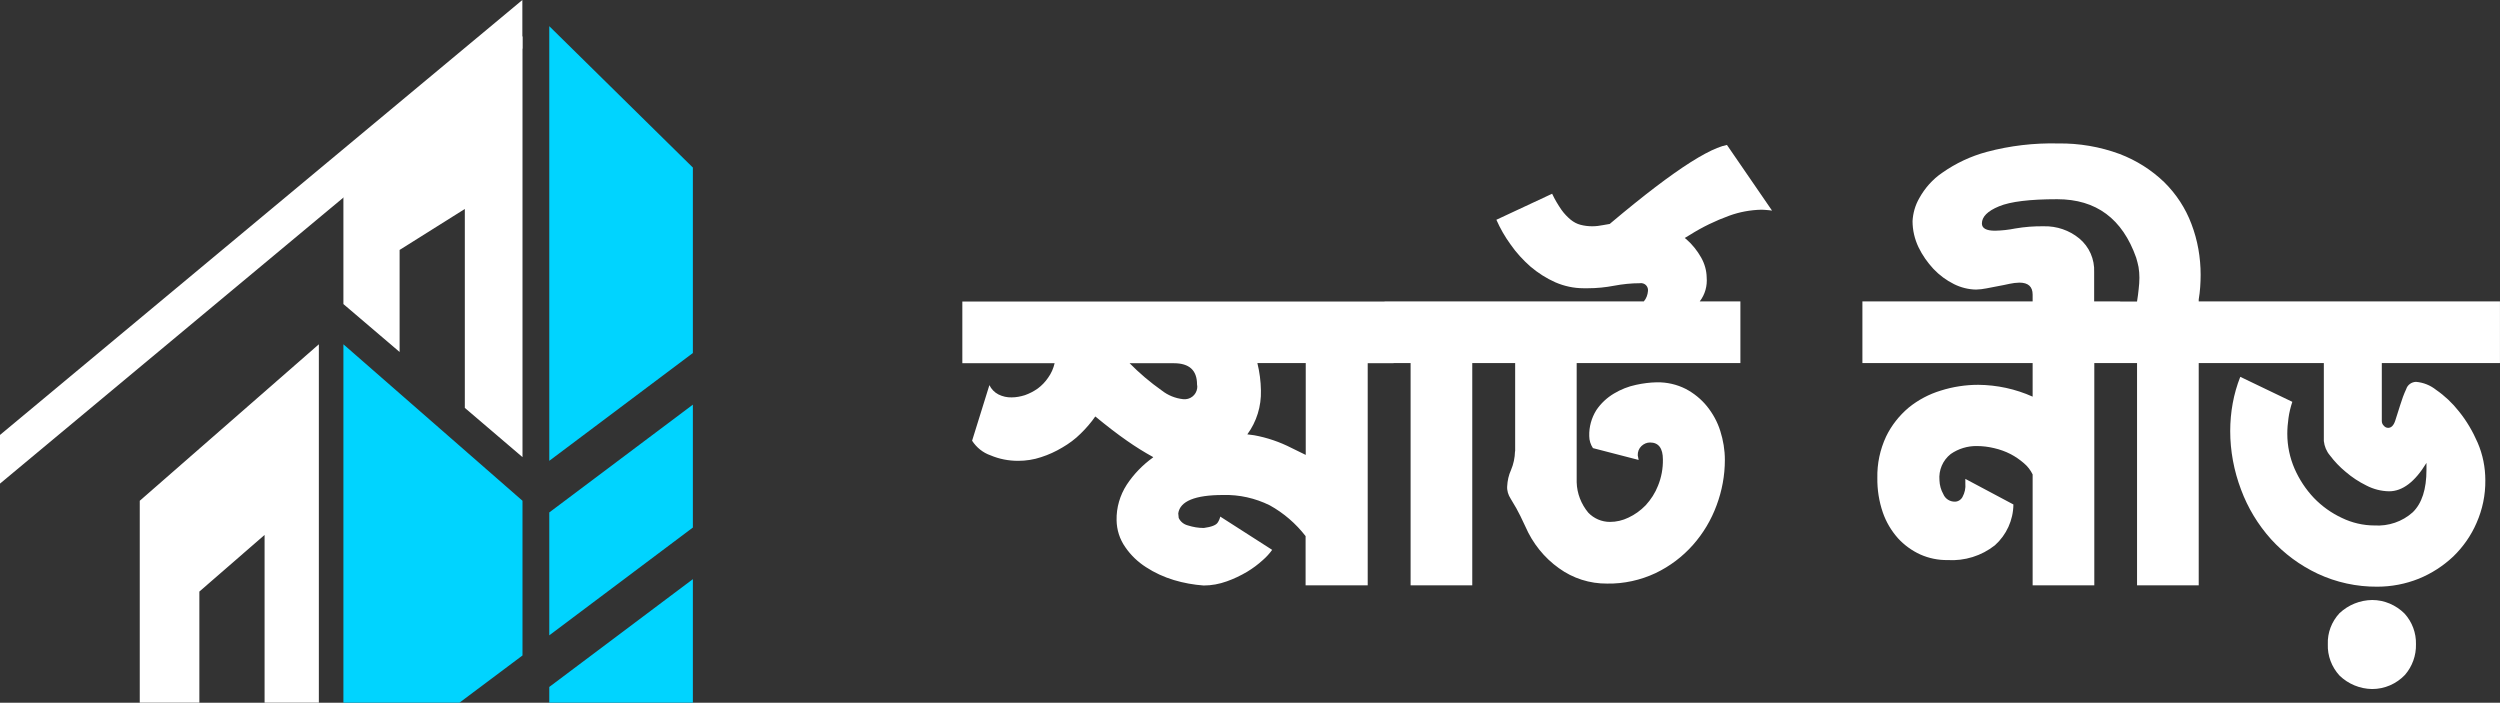 <svg width="169.042" height="47.516" viewBox="0 0 169.042 47.516" fill="none" xmlns="http://www.w3.org/2000/svg" xmlns:xlink="http://www.w3.org/1999/xlink">
    <rect x="0" y="0" width="169.042" height="47.516" fill="#333333" stroke="none"/>
    <desc>
        Created with Pixso.
    </desc>
    <defs/>
    <path id="Path_84264" d="M77.98 30.91C77.36 30.57 76.77 30.2 76.2 29.8C75.55 29.35 74.84 28.8 74.06 28.16C73.77 28.58 73.43 28.97 73.07 29.32C72.7 29.69 72.28 30 71.83 30.26C71.38 30.53 70.9 30.75 70.4 30.91C69.9 31.08 69.37 31.16 68.84 31.16C68.2 31.16 67.57 31.04 66.98 30.79C66.46 30.61 66.03 30.26 65.73 29.8L66.9 26.04C67.03 26.31 67.24 26.53 67.51 26.67C67.79 26.81 68.1 26.88 68.41 26.87C68.71 26.87 69.01 26.81 69.3 26.72C69.61 26.61 69.9 26.46 70.17 26.27C70.44 26.07 70.68 25.82 70.87 25.54C71.08 25.25 71.23 24.91 71.31 24.56L65.07 24.56L65.07 20.39L94.23 20.39L94.23 24.56L92.48 24.56L92.48 39.58L88.28 39.58L88.28 36.25C87.62 35.4 86.8 34.69 85.86 34.17C84.87 33.68 83.79 33.44 82.7 33.47C80.8 33.47 79.79 33.89 79.67 34.71L79.7 35.02C79.82 35.28 80.05 35.46 80.33 35.53C80.68 35.64 81.03 35.7 81.4 35.7C81.91 35.63 82.23 35.51 82.34 35.33C82.42 35.21 82.48 35.07 82.51 34.93L86.02 37.18C85.84 37.43 85.63 37.66 85.39 37.87C85.06 38.17 84.71 38.43 84.33 38.66C83.89 38.92 83.43 39.14 82.95 39.31C82.45 39.49 81.92 39.59 81.39 39.59C80.71 39.54 80.03 39.42 79.37 39.22C78.71 39.02 78.07 38.73 77.49 38.35C76.94 38 76.46 37.54 76.09 37C75.71 36.46 75.51 35.83 75.5 35.18C75.48 34.32 75.73 33.48 76.19 32.77C76.66 32.06 77.25 31.45 77.94 30.95L77.97 30.92L77.98 30.91ZM76.37 24.55C77.04 25.23 77.77 25.85 78.55 26.4C78.97 26.73 79.46 26.93 79.99 26.99C80.46 27.05 80.89 26.72 80.95 26.25C80.96 26.16 80.96 26.08 80.94 26C80.94 25.04 80.42 24.56 79.37 24.56L76.38 24.56L76.37 24.55ZM85.02 24.55C85.17 25.16 85.25 25.78 85.26 26.4C85.29 27.47 84.97 28.51 84.34 29.37L84.8 29.43C85.68 29.59 86.53 29.88 87.33 30.29L88.29 30.76L88.29 24.55L85.02 24.55ZM95.38 24.55L93.62 24.55L93.62 20.38L101.31 20.38L101.31 24.55L99.55 24.55L99.55 39.58L95.38 39.58L95.38 24.55L95.38 24.55ZM102.45 30.51L102.45 24.55L100.69 24.55L100.69 20.38L111.15 20.38C111.32 20.19 111.41 19.93 111.43 19.68C111.46 19.42 111.29 19.19 111.03 19.15C110.99 19.14 110.94 19.14 110.9 19.15C110.31 19.15 109.72 19.21 109.14 19.32C108.56 19.43 107.97 19.49 107.38 19.49L107.07 19.49C106.42 19.49 105.77 19.35 105.17 19.09C104.56 18.82 104 18.46 103.49 18.03C102.98 17.58 102.52 17.08 102.14 16.53C101.76 16.01 101.44 15.45 101.18 14.86L104.95 13.1C105.13 13.49 105.35 13.85 105.59 14.2C105.77 14.45 105.98 14.67 106.21 14.86C106.41 15.02 106.63 15.14 106.87 15.2C107.13 15.27 107.4 15.3 107.66 15.3C107.91 15.3 108.16 15.27 108.4 15.22C108.67 15.17 108.96 15.12 109.29 15.08L109.72 15.02C110.08 14.95 110.44 14.92 110.8 14.92C111.42 14.92 112.03 15.04 112.59 15.28C113.12 15.5 113.61 15.81 114.04 16.19C114.44 16.54 114.77 16.96 115.03 17.42C115.26 17.83 115.39 18.28 115.4 18.75C115.45 19.33 115.29 19.92 114.93 20.38L117.68 20.38L117.68 24.55L106.61 24.55L106.61 32.61C106.63 33.36 106.91 34.08 107.39 34.66C107.77 35.06 108.3 35.29 108.86 35.29C109.29 35.29 109.72 35.19 110.11 35C110.54 34.8 110.93 34.52 111.27 34.17C111.63 33.78 111.92 33.33 112.11 32.84C112.34 32.28 112.45 31.67 112.44 31.07C112.44 30.31 112.15 29.92 111.57 29.92C111.35 29.92 111.15 30.01 110.99 30.16C110.82 30.32 110.73 30.55 110.74 30.79L110.8 31.1L107.71 30.3C107.55 30.06 107.46 29.78 107.46 29.49C107.44 28.87 107.61 28.26 107.94 27.73C108.25 27.27 108.66 26.89 109.13 26.61C109.6 26.33 110.1 26.13 110.63 26.02C111.09 25.92 111.56 25.86 112.03 25.85C112.71 25.84 113.38 25.99 113.99 26.3C114.54 26.59 115.03 26.99 115.42 27.47C115.82 27.97 116.13 28.53 116.32 29.14C116.52 29.77 116.63 30.43 116.63 31.1C116.63 32.14 116.44 33.18 116.07 34.17C115.71 35.15 115.17 36.06 114.47 36.85C113.77 37.64 112.91 38.29 111.95 38.75C110.93 39.23 109.8 39.48 108.67 39.46C107.5 39.47 106.36 39.11 105.41 38.42C104.41 37.71 103.63 36.73 103.14 35.6C102.9 35.07 102.69 34.66 102.53 34.37C102.36 34.08 102.23 33.86 102.14 33.71C102.06 33.59 102 33.45 101.96 33.32C101.92 33.18 101.9 33.03 101.91 32.89C101.93 32.5 102.01 32.13 102.17 31.78C102.34 31.38 102.43 30.95 102.44 30.52L102.45 30.51ZM108.87 19.12L107.23 16.53C112.02 12.35 115.2 10.11 116.77 9.8L119.82 14.24C119.7 14.22 119.57 14.21 119.45 14.2C119.33 14.19 119.21 14.18 119.08 14.18C118.35 14.2 117.63 14.33 116.94 14.58C116 14.92 115.11 15.35 114.27 15.88L108.87 19.12Z" fill="#FFFFFF" fill-opacity="1" fill-rule="nonzero"/>
    <path id="Path_84265" d="M137.44 24.55L125.93 24.55L125.93 20.38L143.36 20.38L143.36 24.55L141.61 24.55L141.61 39.58L137.44 39.58L137.44 32.08C137.3 31.79 137.1 31.53 136.85 31.32C136.57 31.08 136.27 30.87 135.94 30.7C135.59 30.52 135.22 30.39 134.83 30.3C134.45 30.21 134.06 30.16 133.67 30.16C133.04 30.15 132.42 30.34 131.9 30.7C131.36 31.13 131.08 31.79 131.14 32.48C131.15 32.8 131.24 33.13 131.4 33.41C131.53 33.73 131.85 33.93 132.19 33.92C132.4 33.92 132.6 33.79 132.7 33.6C132.85 33.32 132.92 33.01 132.89 32.69L132.89 32.38L136.14 34.11C136.13 35.17 135.67 36.17 134.89 36.87C133.98 37.59 132.84 37.94 131.69 37.87C131.06 37.88 130.42 37.75 129.84 37.49C129.27 37.23 128.75 36.85 128.33 36.39C127.88 35.88 127.53 35.29 127.31 34.65C127.05 33.89 126.93 33.11 126.94 32.32C126.92 31.35 127.12 30.4 127.53 29.52C127.89 28.77 128.42 28.1 129.06 27.56C129.7 27.04 130.44 26.65 131.23 26.41C132.05 26.15 132.91 26.02 133.76 26.02C135.03 26.03 136.28 26.3 137.44 26.82L137.44 24.54L137.44 24.55ZM144.5 20.38C144.55 20.09 144.58 19.82 144.61 19.55C144.64 19.29 144.66 19.04 144.66 18.78C144.66 18.54 144.64 18.29 144.6 18.05C144.56 17.84 144.5 17.63 144.44 17.42C143.51 14.79 141.74 13.47 139.1 13.47C137.25 13.47 135.94 13.63 135.17 13.95C134.39 14.27 134.01 14.66 134.01 15.11C134.01 15.44 134.31 15.6 134.9 15.6C135.36 15.59 135.81 15.54 136.26 15.45C136.9 15.34 137.55 15.29 138.2 15.3C139.07 15.28 139.92 15.57 140.59 16.12C141.27 16.68 141.64 17.53 141.6 18.41L141.6 20.39L144.5 20.39L144.5 20.38ZM148.67 24.55L148.67 39.58L144.5 39.58L144.5 24.55L140.67 24.55L140.67 21.31L137.44 21.31L137.44 19.92C137.44 19.38 137.14 19.11 136.54 19.11C136.32 19.12 136.1 19.14 135.88 19.19C135.62 19.25 135.36 19.3 135.09 19.35C134.82 19.4 134.56 19.45 134.31 19.5C134.08 19.55 133.85 19.57 133.61 19.58C133.09 19.57 132.58 19.44 132.12 19.21C131.6 18.95 131.14 18.61 130.74 18.19C130.33 17.75 129.98 17.25 129.72 16.71C129.46 16.16 129.32 15.56 129.32 14.95C129.35 14.41 129.5 13.88 129.77 13.41C130.15 12.72 130.68 12.12 131.33 11.68C132.24 11.04 133.26 10.56 134.34 10.27C135.91 9.85 137.54 9.66 139.17 9.7C140.58 9.68 141.99 9.92 143.32 10.41C144.45 10.84 145.48 11.49 146.34 12.32C147.15 13.12 147.78 14.08 148.18 15.15C148.6 16.25 148.8 17.41 148.8 18.59C148.8 18.85 148.79 19.12 148.77 19.41C148.75 19.68 148.72 19.97 148.67 20.25L148.67 20.38L150.44 20.38L150.44 24.55L148.67 24.55L148.67 24.55ZM157.13 24.55L149.81 24.55L149.81 20.38L169.04 20.38L169.04 24.55L161.05 24.55L161.05 28.47C161.05 28.59 161.1 28.71 161.19 28.79C161.26 28.88 161.37 28.93 161.48 28.93C161.69 28.93 161.85 28.77 161.96 28.44C162.07 28.11 162.18 27.75 162.3 27.37C162.41 27.01 162.54 26.65 162.7 26.31C162.79 26.02 163.06 25.83 163.36 25.82C163.86 25.86 164.33 26.05 164.72 26.36C165.3 26.76 165.82 27.25 166.26 27.81C166.78 28.45 167.2 29.17 167.53 29.93C167.88 30.74 168.05 31.6 168.05 32.48C168.06 33.47 167.86 34.44 167.46 35.35C167.09 36.21 166.55 36.98 165.88 37.63C165.2 38.27 164.41 38.78 163.55 39.13C162.65 39.49 161.7 39.67 160.74 39.67C159.35 39.68 157.97 39.38 156.71 38.79C155.52 38.23 154.45 37.44 153.56 36.46C152.68 35.48 151.99 34.34 151.53 33.1C151.05 31.83 150.8 30.49 150.8 29.15C150.8 27.89 151.02 26.64 151.48 25.48L155 27.17C154.88 27.53 154.79 27.9 154.74 28.27C154.69 28.62 154.66 28.98 154.66 29.33C154.66 30.15 154.83 30.95 155.15 31.69C155.47 32.42 155.91 33.09 156.46 33.67C157 34.23 157.64 34.69 158.35 35.02C159.03 35.35 159.79 35.53 160.55 35.53C161.5 35.59 162.44 35.27 163.14 34.64C163.76 34.04 164.07 33.08 164.07 31.77L164.07 31.3C163.29 32.58 162.45 33.22 161.54 33.22C161.01 33.21 160.49 33.08 160.01 32.83C159.5 32.58 159.03 32.27 158.6 31.9C158.2 31.57 157.85 31.2 157.54 30.79C157.31 30.52 157.17 30.18 157.13 29.82L157.13 24.55ZM160.4 40.57C161.22 40.57 162.01 40.91 162.59 41.49C163.1 42.05 163.38 42.8 163.36 43.56C163.38 44.32 163.11 45.06 162.62 45.63C162.04 46.24 161.24 46.59 160.4 46.59C159.57 46.58 158.78 46.25 158.19 45.68C157.66 45.1 157.37 44.34 157.4 43.56C157.37 42.78 157.66 42.03 158.19 41.46C158.79 40.9 159.57 40.58 160.4 40.57L160.4 40.57Z" fill="#FFFFFF" fill-opacity="1" fill-rule="nonzero"/>
    <path id="Vector" d="M0 29.41L0 32.7L35.32 3.28L35.32 0L0 29.41Z" fill="#FFFFFF" fill-opacity="1" fill-rule="nonzero"/>
    <path id="Vector" d="M23.22 12.52L23.22 20.56L27.02 23.8L27.02 16.9L31.43 14.13L31.43 27.58L35.33 30.91L35.33 2.45L23.22 12.52Z" fill="#FFFFFF" fill-opacity="1" fill-rule="nonzero"/>
    <path id="Vector" d="M9.45 33.86L9.45 47.51L13.48 47.51L13.48 40L17.89 36.17L17.89 47.51L21.56 47.51L21.56 23.28L9.45 33.86Z" fill="#FFFFFF" fill-opacity="1" fill-rule="nonzero"/>
    <path id="Vector" d="M46.85 23.87L46.85 11.33L37.14 1.77L37.14 31.16L46.85 23.87Z" fill="#00D4FF" fill-opacity="1" fill-rule="nonzero"/>
    <path id="Vector" d="M46.85 35.67L46.85 27.36L37.14 34.65L37.14 42.96L46.85 35.67Z" fill="#00D4FF" fill-opacity="1" fill-rule="nonzero"/>
    <path id="Vector" d="M37.14 46.45L37.14 47.51L46.85 47.51L46.85 39.16L37.14 46.45Z" fill="#00D4FF" fill-opacity="1" fill-rule="nonzero"/>
    <path id="Vector" d="M35.33 44.32L35.33 33.86L23.22 23.28L23.22 47.51L31.07 47.51L35.33 44.32Z" fill="#00D4FF" fill-opacity="1" fill-rule="nonzero"/>
</svg>
